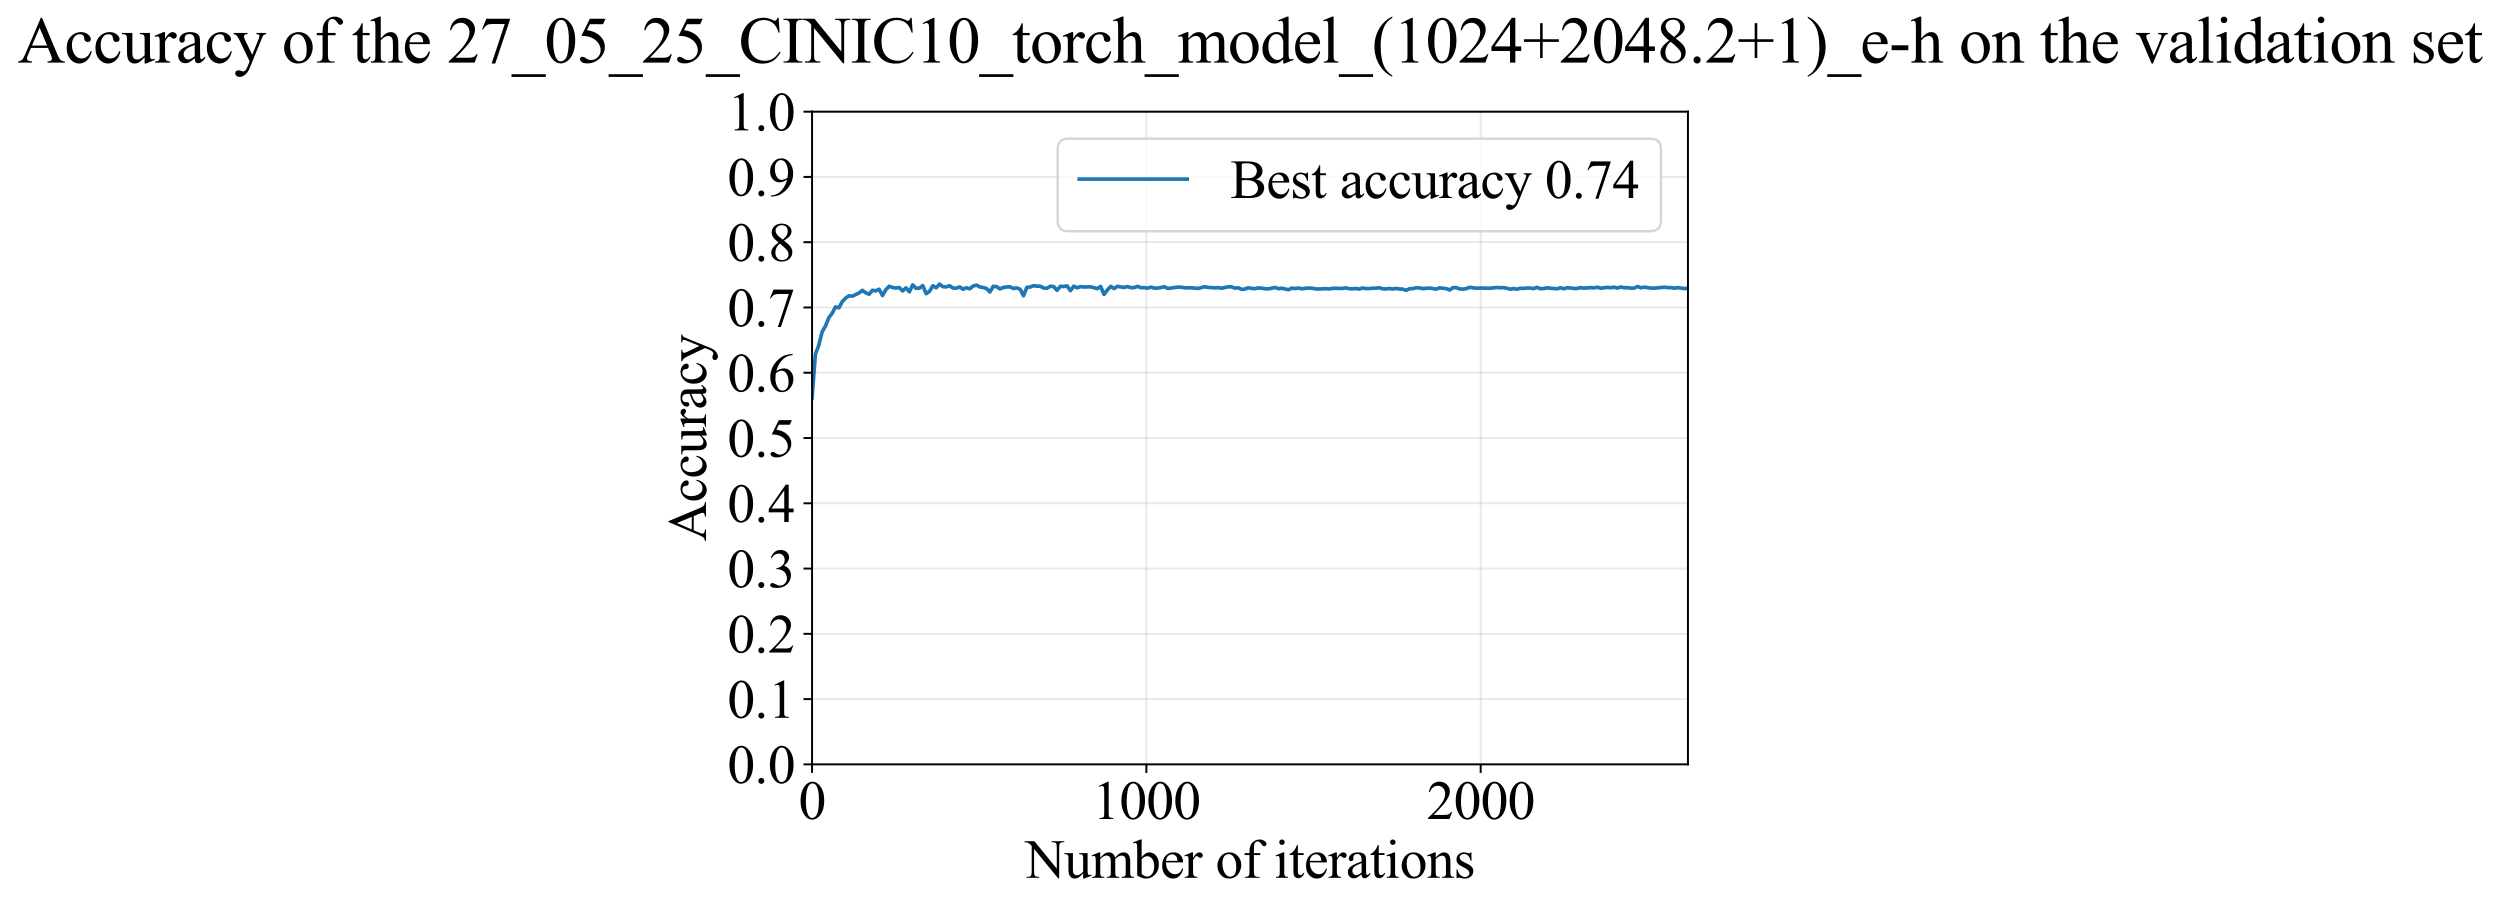 <?xml version="1.0" encoding="utf-8" standalone="no"?>
<!DOCTYPE svg PUBLIC "-//W3C//DTD SVG 1.1//EN"
  "http://www.w3.org/Graphics/SVG/1.1/DTD/svg11.dtd">
<svg xmlns:xlink="http://www.w3.org/1999/xlink" width="1019.295pt" height="369.808pt" viewBox="0 0 1019.295 369.808" xmlns="http://www.w3.org/2000/svg" version="1.1">
 <defs>
  <style type="text/css">*{stroke-linejoin: round; stroke-linecap: butt}</style>
 </defs>
 <g id="figure_1">
  <g id="patch_1">
   <path d="M 0 369.808 
L 1019.295 369.808 
L 1019.295 0 
L 0 0 
z
" style="fill: #ffffff"/>
  </g>
  <g id="axes_1">
   <g id="patch_2">
    <path d="M 331.088 311.644 
L 688.208 311.644 
L 688.208 45.532 
L 331.088 45.532 
z
" style="fill: #ffffff"/>
   </g>
   <g id="matplotlib.axis_1">
    <g id="xtick_1">
     <g id="line2d_1">
      <path d="M 331.088 311.644 
L 331.088 45.532 
" clip-path="url(#pc4b22d219e)" style="fill: none; stroke: #b0b0b0; stroke-opacity: 0.3; stroke-width: 0.8; stroke-linecap: square"/>
     </g>
     <g id="line2d_2">
      <defs>
       <path id="m7c8099a781" d="M 0 0 
L 0 3.5 
" style="stroke: #000000; stroke-width: 0.8"/>
      </defs>
      <g>
       <use xlink:href="#m7c8099a781" x="331.088" y="311.644" style="stroke: #000000; stroke-width: 0.8"/>
      </g>
     </g>
     <g id="text_1">
      <!-- 0 -->
      <g transform="translate(325.588 333.92) scale(0.22 -0.22)">
       <defs>
        <path id="TimesNewRomanPSMT-30" d="M 231 2094 
Q 231 2819 450 3342 
Q 669 3866 1031 4122 
Q 1313 4325 1613 4325 
Q 2100 4325 2488 3828 
Q 2972 3213 2972 2159 
Q 2972 1422 2759 906 
Q 2547 391 2217 158 
Q 1888 -75 1581 -75 
Q 975 -75 572 641 
Q 231 1244 231 2094 
z
M 844 2016 
Q 844 1141 1059 588 
Q 1238 122 1591 122 
Q 1759 122 1940 273 
Q 2122 425 2216 781 
Q 2359 1319 2359 2297 
Q 2359 3022 2209 3506 
Q 2097 3866 1919 4016 
Q 1791 4119 1609 4119 
Q 1397 4119 1231 3928 
Q 1006 3669 925 3112 
Q 844 2556 844 2016 
z
" transform="scale(0.016)"/>
       </defs>
       <use xlink:href="#TimesNewRomanPSMT-30"/>
      </g>
     </g>
    </g>
    <g id="xtick_2">
     <g id="line2d_3">
      <path d="M 467.393 311.644 
L 467.393 45.532 
" clip-path="url(#pc4b22d219e)" style="fill: none; stroke: #b0b0b0; stroke-opacity: 0.3; stroke-width: 0.8; stroke-linecap: square"/>
     </g>
     <g id="line2d_4">
      <g>
       <use xlink:href="#m7c8099a781" x="467.393" y="311.644" style="stroke: #000000; stroke-width: 0.8"/>
      </g>
     </g>
     <g id="text_2">
      <!-- 1000 -->
      <g transform="translate(445.393 333.92) scale(0.22 -0.22)">
       <defs>
        <path id="TimesNewRomanPSMT-31" d="M 750 3822 
L 1781 4325 
L 1884 4325 
L 1884 747 
Q 1884 391 1914 303 
Q 1944 216 2037 169 
Q 2131 122 2419 116 
L 2419 0 
L 825 0 
L 825 116 
Q 1125 122 1212 167 
Q 1300 213 1334 289 
Q 1369 366 1369 747 
L 1369 3034 
Q 1369 3497 1338 3628 
Q 1316 3728 1258 3775 
Q 1200 3822 1119 3822 
Q 1003 3822 797 3725 
L 750 3822 
z
" transform="scale(0.016)"/>
       </defs>
       <use xlink:href="#TimesNewRomanPSMT-31"/>
       <use xlink:href="#TimesNewRomanPSMT-30" transform="translate(50 0)"/>
       <use xlink:href="#TimesNewRomanPSMT-30" transform="translate(100 0)"/>
       <use xlink:href="#TimesNewRomanPSMT-30" transform="translate(150 0)"/>
      </g>
     </g>
    </g>
    <g id="xtick_3">
     <g id="line2d_5">
      <path d="M 603.698 311.644 
L 603.698 45.532 
" clip-path="url(#pc4b22d219e)" style="fill: none; stroke: #b0b0b0; stroke-opacity: 0.3; stroke-width: 0.8; stroke-linecap: square"/>
     </g>
     <g id="line2d_6">
      <g>
       <use xlink:href="#m7c8099a781" x="603.698" y="311.644" style="stroke: #000000; stroke-width: 0.8"/>
      </g>
     </g>
     <g id="text_3">
      <!-- 2000 -->
      <g transform="translate(581.698 333.92) scale(0.22 -0.22)">
       <defs>
        <path id="TimesNewRomanPSMT-32" d="M 2934 816 
L 2638 0 
L 138 0 
L 138 116 
Q 1241 1122 1691 1759 
Q 2141 2397 2141 2925 
Q 2141 3328 1894 3587 
Q 1647 3847 1303 3847 
Q 991 3847 742 3664 
Q 494 3481 375 3128 
L 259 3128 
Q 338 3706 661 4015 
Q 984 4325 1469 4325 
Q 1984 4325 2329 3994 
Q 2675 3663 2675 3213 
Q 2675 2891 2525 2569 
Q 2294 2063 1775 1497 
Q 997 647 803 472 
L 1909 472 
Q 2247 472 2383 497 
Q 2519 522 2628 598 
Q 2738 675 2819 816 
L 2934 816 
z
" transform="scale(0.016)"/>
       </defs>
       <use xlink:href="#TimesNewRomanPSMT-32"/>
       <use xlink:href="#TimesNewRomanPSMT-30" transform="translate(50 0)"/>
       <use xlink:href="#TimesNewRomanPSMT-30" transform="translate(100 0)"/>
       <use xlink:href="#TimesNewRomanPSMT-30" transform="translate(150 0)"/>
      </g>
     </g>
    </g>
    <g id="text_4">
     <!-- Number of iterations -->
     <g transform="translate(418.006 357.902) scale(0.22 -0.22)">
      <defs>
       <path id="TimesNewRomanPSMT-4e" d="M -84 4238 
L 1066 4238 
L 3656 1059 
L 3656 3503 
Q 3656 3894 3569 3991 
Q 3453 4122 3203 4122 
L 3056 4122 
L 3056 4238 
L 4531 4238 
L 4531 4122 
L 4381 4122 
Q 4113 4122 4000 3959 
Q 3931 3859 3931 3503 
L 3931 -69 
L 3819 -69 
L 1025 3344 
L 1025 734 
Q 1025 344 1109 247 
Q 1228 116 1475 116 
L 1625 116 
L 1625 0 
L 150 0 
L 150 116 
L 297 116 
Q 569 116 681 278 
Q 750 378 750 734 
L 750 3681 
Q 566 3897 470 3965 
Q 375 4034 191 4094 
Q 100 4122 -84 4122 
L -84 4238 
z
" transform="scale(0.016)"/>
       <path id="TimesNewRomanPSMT-75" d="M 2709 2863 
L 2709 1128 
Q 2709 631 2732 520 
Q 2756 409 2807 365 
Q 2859 322 2928 322 
Q 3025 322 3147 375 
L 3191 266 
L 2334 -88 
L 2194 -88 
L 2194 519 
Q 1825 119 1631 15 
Q 1438 -88 1222 -88 
Q 981 -88 804 51 
Q 628 191 559 409 
Q 491 628 491 1028 
L 491 2306 
Q 491 2509 447 2587 
Q 403 2666 317 2708 
Q 231 2750 6 2747 
L 6 2863 
L 1009 2863 
L 1009 947 
Q 1009 547 1148 422 
Q 1288 297 1484 297 
Q 1619 297 1789 381 
Q 1959 466 2194 703 
L 2194 2325 
Q 2194 2569 2105 2655 
Q 2016 2741 1734 2747 
L 1734 2863 
L 2709 2863 
z
" transform="scale(0.016)"/>
       <path id="TimesNewRomanPSMT-6d" d="M 1050 2338 
Q 1363 2650 1419 2697 
Q 1559 2816 1721 2881 
Q 1884 2947 2044 2947 
Q 2313 2947 2506 2790 
Q 2700 2634 2766 2338 
Q 3088 2713 3309 2830 
Q 3531 2947 3766 2947 
Q 3994 2947 4170 2830 
Q 4347 2713 4450 2447 
Q 4519 2266 4519 1878 
L 4519 647 
Q 4519 378 4559 278 
Q 4591 209 4675 161 
Q 4759 113 4950 113 
L 4950 0 
L 3538 0 
L 3538 113 
L 3597 113 
Q 3781 113 3884 184 
Q 3956 234 3988 344 
Q 4000 397 4000 647 
L 4000 1878 
Q 4000 2228 3916 2372 
Q 3794 2572 3525 2572 
Q 3359 2572 3192 2489 
Q 3025 2406 2788 2181 
L 2781 2147 
L 2788 2013 
L 2788 647 
Q 2788 353 2820 281 
Q 2853 209 2943 161 
Q 3034 113 3253 113 
L 3253 0 
L 1806 0 
L 1806 113 
Q 2044 113 2133 169 
Q 2222 225 2256 338 
Q 2272 391 2272 647 
L 2272 1878 
Q 2272 2228 2169 2381 
Q 2031 2581 1784 2581 
Q 1616 2581 1450 2491 
Q 1191 2353 1050 2181 
L 1050 647 
Q 1050 366 1089 281 
Q 1128 197 1204 155 
Q 1281 113 1516 113 
L 1516 0 
L 100 0 
L 100 113 
Q 297 113 375 155 
Q 453 197 493 289 
Q 534 381 534 647 
L 534 1741 
Q 534 2213 506 2350 
Q 484 2453 437 2492 
Q 391 2531 309 2531 
Q 222 2531 100 2484 
L 53 2597 
L 916 2947 
L 1050 2947 
L 1050 2338 
z
" transform="scale(0.016)"/>
       <path id="TimesNewRomanPSMT-62" d="M 984 2369 
Q 1400 2947 1881 2947 
Q 2322 2947 2650 2570 
Q 2978 2194 2978 1541 
Q 2978 778 2472 313 
Q 2038 -88 1503 -88 
Q 1253 -88 995 3 
Q 738 94 469 275 
L 469 3241 
Q 469 3728 445 3840 
Q 422 3953 372 3993 
Q 322 4034 247 4034 
Q 159 4034 28 3984 
L -16 4094 
L 844 4444 
L 984 4444 
L 984 2369 
z
M 984 2169 
L 984 456 
Q 1144 300 1314 220 
Q 1484 141 1663 141 
Q 1947 141 2192 453 
Q 2438 766 2438 1363 
Q 2438 1913 2192 2208 
Q 1947 2503 1634 2503 
Q 1469 2503 1303 2419 
Q 1178 2356 984 2169 
z
" transform="scale(0.016)"/>
       <path id="TimesNewRomanPSMT-65" d="M 681 1784 
Q 678 1147 991 784 
Q 1303 422 1725 422 
Q 2006 422 2214 576 
Q 2422 731 2563 1106 
L 2659 1044 
Q 2594 616 2278 264 
Q 1963 -88 1488 -88 
Q 972 -88 605 314 
Q 238 716 238 1394 
Q 238 2128 614 2539 
Q 991 2950 1559 2950 
Q 2041 2950 2350 2633 
Q 2659 2316 2659 1784 
L 681 1784 
z
M 681 1966 
L 2006 1966 
Q 1991 2241 1941 2353 
Q 1863 2528 1708 2628 
Q 1553 2728 1384 2728 
Q 1125 2728 920 2526 
Q 716 2325 681 1966 
z
" transform="scale(0.016)"/>
       <path id="TimesNewRomanPSMT-72" d="M 1038 2947 
L 1038 2303 
Q 1397 2947 1775 2947 
Q 1947 2947 2059 2842 
Q 2172 2738 2172 2600 
Q 2172 2478 2090 2393 
Q 2009 2309 1897 2309 
Q 1788 2309 1652 2417 
Q 1516 2525 1450 2525 
Q 1394 2525 1328 2463 
Q 1188 2334 1038 2041 
L 1038 669 
Q 1038 431 1097 309 
Q 1138 225 1241 169 
Q 1344 113 1538 113 
L 1538 0 
L 72 0 
L 72 113 
Q 291 113 397 181 
Q 475 231 506 341 
Q 522 394 522 644 
L 522 1753 
Q 522 2253 501 2348 
Q 481 2444 426 2487 
Q 372 2531 291 2531 
Q 194 2531 72 2484 
L 41 2597 
L 906 2947 
L 1038 2947 
z
" transform="scale(0.016)"/>
       <path id="TimesNewRomanPSMT-20" transform="scale(0.016)"/>
       <path id="TimesNewRomanPSMT-6f" d="M 1600 2947 
Q 2250 2947 2644 2453 
Q 2978 2031 2978 1484 
Q 2978 1100 2793 706 
Q 2609 313 2286 112 
Q 1963 -88 1566 -88 
Q 919 -88 538 428 
Q 216 863 216 1403 
Q 216 1797 411 2186 
Q 606 2575 925 2761 
Q 1244 2947 1600 2947 
z
M 1503 2744 
Q 1338 2744 1170 2645 
Q 1003 2547 900 2300 
Q 797 2053 797 1666 
Q 797 1041 1045 587 
Q 1294 134 1700 134 
Q 2003 134 2200 384 
Q 2397 634 2397 1244 
Q 2397 2006 2069 2444 
Q 1847 2744 1503 2744 
z
" transform="scale(0.016)"/>
       <path id="TimesNewRomanPSMT-66" d="M 1319 2638 
L 1319 756 
Q 1319 356 1406 250 
Q 1522 113 1716 113 
L 1975 113 
L 1975 0 
L 266 0 
L 266 113 
L 394 113 
Q 519 113 622 175 
Q 725 238 764 344 
Q 803 450 803 756 
L 803 2638 
L 247 2638 
L 247 2863 
L 803 2863 
L 803 3050 
Q 803 3478 940 3775 
Q 1078 4072 1361 4255 
Q 1644 4438 1997 4438 
Q 2325 4438 2600 4225 
Q 2781 4084 2781 3909 
Q 2781 3816 2700 3733 
Q 2619 3650 2525 3650 
Q 2453 3650 2373 3701 
Q 2294 3753 2178 3923 
Q 2063 4094 1966 4153 
Q 1869 4213 1750 4213 
Q 1606 4213 1506 4136 
Q 1406 4059 1362 3898 
Q 1319 3738 1319 3069 
L 1319 2863 
L 2056 2863 
L 2056 2638 
L 1319 2638 
z
" transform="scale(0.016)"/>
       <path id="TimesNewRomanPSMT-69" d="M 928 4444 
Q 1059 4444 1151 4351 
Q 1244 4259 1244 4128 
Q 1244 3997 1151 3903 
Q 1059 3809 928 3809 
Q 797 3809 703 3903 
Q 609 3997 609 4128 
Q 609 4259 701 4351 
Q 794 4444 928 4444 
z
M 1188 2947 
L 1188 647 
Q 1188 378 1227 289 
Q 1266 200 1342 156 
Q 1419 113 1622 113 
L 1622 0 
L 231 0 
L 231 113 
Q 441 113 512 153 
Q 584 194 626 287 
Q 669 381 669 647 
L 669 1750 
Q 669 2216 641 2353 
Q 619 2453 572 2492 
Q 525 2531 444 2531 
Q 356 2531 231 2484 
L 188 2597 
L 1050 2947 
L 1188 2947 
z
" transform="scale(0.016)"/>
       <path id="TimesNewRomanPSMT-74" d="M 1031 3803 
L 1031 2863 
L 1700 2863 
L 1700 2644 
L 1031 2644 
L 1031 788 
Q 1031 509 1111 412 
Q 1191 316 1316 316 
Q 1419 316 1516 380 
Q 1613 444 1666 569 
L 1788 569 
Q 1678 263 1478 108 
Q 1278 -47 1066 -47 
Q 922 -47 784 33 
Q 647 113 581 261 
Q 516 409 516 719 
L 516 2644 
L 63 2644 
L 63 2747 
Q 234 2816 414 2980 
Q 594 3144 734 3369 
Q 806 3488 934 3803 
L 1031 3803 
z
" transform="scale(0.016)"/>
       <path id="TimesNewRomanPSMT-61" d="M 1822 413 
Q 1381 72 1269 19 
Q 1100 -59 909 -59 
Q 613 -59 420 144 
Q 228 347 228 678 
Q 228 888 322 1041 
Q 450 1253 767 1440 
Q 1084 1628 1822 1897 
L 1822 2009 
Q 1822 2438 1686 2597 
Q 1550 2756 1291 2756 
Q 1094 2756 978 2650 
Q 859 2544 859 2406 
L 866 2225 
Q 866 2081 792 2003 
Q 719 1925 600 1925 
Q 484 1925 411 2006 
Q 338 2088 338 2228 
Q 338 2497 613 2722 
Q 888 2947 1384 2947 
Q 1766 2947 2009 2819 
Q 2194 2722 2281 2516 
Q 2338 2381 2338 1966 
L 2338 994 
Q 2338 584 2353 492 
Q 2369 400 2405 369 
Q 2441 338 2488 338 
Q 2538 338 2575 359 
Q 2641 400 2828 588 
L 2828 413 
Q 2478 -56 2159 -56 
Q 2006 -56 1915 50 
Q 1825 156 1822 413 
z
M 1822 616 
L 1822 1706 
Q 1350 1519 1213 1441 
Q 966 1303 859 1153 
Q 753 1003 753 825 
Q 753 600 887 451 
Q 1022 303 1197 303 
Q 1434 303 1822 616 
z
" transform="scale(0.016)"/>
       <path id="TimesNewRomanPSMT-6e" d="M 1034 2341 
Q 1538 2947 1994 2947 
Q 2228 2947 2397 2830 
Q 2566 2713 2666 2444 
Q 2734 2256 2734 1869 
L 2734 647 
Q 2734 375 2778 278 
Q 2813 200 2889 156 
Q 2966 113 3172 113 
L 3172 0 
L 1756 0 
L 1756 113 
L 1816 113 
Q 2016 113 2095 173 
Q 2175 234 2206 353 
Q 2219 400 2219 647 
L 2219 1819 
Q 2219 2209 2117 2386 
Q 2016 2563 1775 2563 
Q 1403 2563 1034 2156 
L 1034 647 
Q 1034 356 1069 288 
Q 1113 197 1189 155 
Q 1266 113 1500 113 
L 1500 0 
L 84 0 
L 84 113 
L 147 113 
Q 366 113 442 223 
Q 519 334 519 647 
L 519 1709 
Q 519 2225 495 2337 
Q 472 2450 423 2490 
Q 375 2531 294 2531 
Q 206 2531 84 2484 
L 38 2597 
L 900 2947 
L 1034 2947 
L 1034 2341 
z
" transform="scale(0.016)"/>
       <path id="TimesNewRomanPSMT-73" d="M 2050 2947 
L 2050 1972 
L 1947 1972 
Q 1828 2431 1642 2597 
Q 1456 2763 1169 2763 
Q 950 2763 815 2647 
Q 681 2531 681 2391 
Q 681 2216 781 2091 
Q 878 1963 1175 1819 
L 1631 1597 
Q 2266 1288 2266 781 
Q 2266 391 1970 151 
Q 1675 -88 1309 -88 
Q 1047 -88 709 6 
Q 606 38 541 38 
Q 469 38 428 -44 
L 325 -44 
L 325 978 
L 428 978 
Q 516 541 762 319 
Q 1009 97 1316 97 
Q 1531 97 1667 223 
Q 1803 350 1803 528 
Q 1803 744 1651 891 
Q 1500 1038 1047 1263 
Q 594 1488 453 1669 
Q 313 1847 313 2119 
Q 313 2472 555 2709 
Q 797 2947 1181 2947 
Q 1350 2947 1591 2875 
Q 1750 2828 1803 2828 
Q 1853 2828 1881 2850 
Q 1909 2872 1947 2947 
L 2050 2947 
z
" transform="scale(0.016)"/>
      </defs>
      <use xlink:href="#TimesNewRomanPSMT-4e"/>
      <use xlink:href="#TimesNewRomanPSMT-75" transform="translate(72.217 0)"/>
      <use xlink:href="#TimesNewRomanPSMT-6d" transform="translate(122.217 0)"/>
      <use xlink:href="#TimesNewRomanPSMT-62" transform="translate(200 0)"/>
      <use xlink:href="#TimesNewRomanPSMT-65" transform="translate(250 0)"/>
      <use xlink:href="#TimesNewRomanPSMT-72" transform="translate(294.385 0)"/>
      <use xlink:href="#TimesNewRomanPSMT-20" transform="translate(327.686 0)"/>
      <use xlink:href="#TimesNewRomanPSMT-6f" transform="translate(352.686 0)"/>
      <use xlink:href="#TimesNewRomanPSMT-66" transform="translate(402.686 0)"/>
      <use xlink:href="#TimesNewRomanPSMT-20" transform="translate(435.986 0)"/>
      <use xlink:href="#TimesNewRomanPSMT-69" transform="translate(460.986 0)"/>
      <use xlink:href="#TimesNewRomanPSMT-74" transform="translate(488.77 0)"/>
      <use xlink:href="#TimesNewRomanPSMT-65" transform="translate(516.553 0)"/>
      <use xlink:href="#TimesNewRomanPSMT-72" transform="translate(560.938 0)"/>
      <use xlink:href="#TimesNewRomanPSMT-61" transform="translate(594.238 0)"/>
      <use xlink:href="#TimesNewRomanPSMT-74" transform="translate(638.623 0)"/>
      <use xlink:href="#TimesNewRomanPSMT-69" transform="translate(666.406 0)"/>
      <use xlink:href="#TimesNewRomanPSMT-6f" transform="translate(694.189 0)"/>
      <use xlink:href="#TimesNewRomanPSMT-6e" transform="translate(744.189 0)"/>
      <use xlink:href="#TimesNewRomanPSMT-73" transform="translate(794.189 0)"/>
     </g>
    </g>
   </g>
   <g id="matplotlib.axis_2">
    <g id="ytick_1">
     <g id="line2d_7">
      <path d="M 331.088 311.644 
L 688.208 311.644 
" clip-path="url(#pc4b22d219e)" style="fill: none; stroke: #b0b0b0; stroke-opacity: 0.3; stroke-width: 0.8; stroke-linecap: square"/>
     </g>
     <g id="line2d_8">
      <defs>
       <path id="m2591b6fefd" d="M 0 0 
L -3.5 0 
" style="stroke: #000000; stroke-width: 0.8"/>
      </defs>
      <g>
       <use xlink:href="#m2591b6fefd" x="331.088" y="311.644" style="stroke: #000000; stroke-width: 0.8"/>
      </g>
     </g>
     <g id="text_5">
      <!-- 0.0 -->
      <g transform="translate(296.588 319.282) scale(0.22 -0.22)">
       <defs>
        <path id="TimesNewRomanPSMT-2e" d="M 800 606 
Q 947 606 1047 504 
Q 1147 403 1147 259 
Q 1147 116 1045 14 
Q 944 -88 800 -88 
Q 656 -88 554 14 
Q 453 116 453 259 
Q 453 406 554 506 
Q 656 606 800 606 
z
" transform="scale(0.016)"/>
       </defs>
       <use xlink:href="#TimesNewRomanPSMT-30"/>
       <use xlink:href="#TimesNewRomanPSMT-2e" transform="translate(50 0)"/>
       <use xlink:href="#TimesNewRomanPSMT-30" transform="translate(75 0)"/>
      </g>
     </g>
    </g>
    <g id="ytick_2">
     <g id="line2d_9">
      <path d="M 331.088 285.032 
L 688.208 285.032 
" clip-path="url(#pc4b22d219e)" style="fill: none; stroke: #b0b0b0; stroke-opacity: 0.3; stroke-width: 0.8; stroke-linecap: square"/>
     </g>
     <g id="line2d_10">
      <g>
       <use xlink:href="#m2591b6fefd" x="331.088" y="285.032" style="stroke: #000000; stroke-width: 0.8"/>
      </g>
     </g>
     <g id="text_6">
      <!-- 0.1 -->
      <g transform="translate(296.588 292.67) scale(0.22 -0.22)">
       <use xlink:href="#TimesNewRomanPSMT-30"/>
       <use xlink:href="#TimesNewRomanPSMT-2e" transform="translate(50 0)"/>
       <use xlink:href="#TimesNewRomanPSMT-31" transform="translate(75 0)"/>
      </g>
     </g>
    </g>
    <g id="ytick_3">
     <g id="line2d_11">
      <path d="M 331.088 258.421 
L 688.208 258.421 
" clip-path="url(#pc4b22d219e)" style="fill: none; stroke: #b0b0b0; stroke-opacity: 0.3; stroke-width: 0.8; stroke-linecap: square"/>
     </g>
     <g id="line2d_12">
      <g>
       <use xlink:href="#m2591b6fefd" x="331.088" y="258.421" style="stroke: #000000; stroke-width: 0.8"/>
      </g>
     </g>
     <g id="text_7">
      <!-- 0.2 -->
      <g transform="translate(296.588 266.059) scale(0.22 -0.22)">
       <use xlink:href="#TimesNewRomanPSMT-30"/>
       <use xlink:href="#TimesNewRomanPSMT-2e" transform="translate(50 0)"/>
       <use xlink:href="#TimesNewRomanPSMT-32" transform="translate(75 0)"/>
      </g>
     </g>
    </g>
    <g id="ytick_4">
     <g id="line2d_13">
      <path d="M 331.088 231.81 
L 688.208 231.81 
" clip-path="url(#pc4b22d219e)" style="fill: none; stroke: #b0b0b0; stroke-opacity: 0.3; stroke-width: 0.8; stroke-linecap: square"/>
     </g>
     <g id="line2d_14">
      <g>
       <use xlink:href="#m2591b6fefd" x="331.088" y="231.81" style="stroke: #000000; stroke-width: 0.8"/>
      </g>
     </g>
     <g id="text_8">
      <!-- 0.3 -->
      <g transform="translate(296.588 239.448) scale(0.22 -0.22)">
       <defs>
        <path id="TimesNewRomanPSMT-33" d="M 325 3431 
Q 506 3859 782 4092 
Q 1059 4325 1472 4325 
Q 1981 4325 2253 3994 
Q 2459 3747 2459 3466 
Q 2459 3003 1878 2509 
Q 2269 2356 2469 2072 
Q 2669 1788 2669 1403 
Q 2669 853 2319 450 
Q 1863 -75 997 -75 
Q 569 -75 414 31 
Q 259 138 259 259 
Q 259 350 332 419 
Q 406 488 509 488 
Q 588 488 669 463 
Q 722 447 909 348 
Q 1097 250 1169 231 
Q 1284 197 1416 197 
Q 1734 197 1970 444 
Q 2206 691 2206 1028 
Q 2206 1275 2097 1509 
Q 2016 1684 1919 1775 
Q 1784 1900 1550 2001 
Q 1316 2103 1072 2103 
L 972 2103 
L 972 2197 
Q 1219 2228 1467 2375 
Q 1716 2522 1828 2728 
Q 1941 2934 1941 3181 
Q 1941 3503 1739 3701 
Q 1538 3900 1238 3900 
Q 753 3900 428 3381 
L 325 3431 
z
" transform="scale(0.016)"/>
       </defs>
       <use xlink:href="#TimesNewRomanPSMT-30"/>
       <use xlink:href="#TimesNewRomanPSMT-2e" transform="translate(50 0)"/>
       <use xlink:href="#TimesNewRomanPSMT-33" transform="translate(75 0)"/>
      </g>
     </g>
    </g>
    <g id="ytick_5">
     <g id="line2d_15">
      <path d="M 331.088 205.199 
L 688.208 205.199 
" clip-path="url(#pc4b22d219e)" style="fill: none; stroke: #b0b0b0; stroke-opacity: 0.3; stroke-width: 0.8; stroke-linecap: square"/>
     </g>
     <g id="line2d_16">
      <g>
       <use xlink:href="#m2591b6fefd" x="331.088" y="205.199" style="stroke: #000000; stroke-width: 0.8"/>
      </g>
     </g>
     <g id="text_9">
      <!-- 0.4 -->
      <g transform="translate(296.588 212.837) scale(0.22 -0.22)">
       <defs>
        <path id="TimesNewRomanPSMT-34" d="M 2978 1563 
L 2978 1119 
L 2409 1119 
L 2409 0 
L 1894 0 
L 1894 1119 
L 100 1119 
L 100 1519 
L 2066 4325 
L 2409 4325 
L 2409 1563 
L 2978 1563 
z
M 1894 1563 
L 1894 3666 
L 406 1563 
L 1894 1563 
z
" transform="scale(0.016)"/>
       </defs>
       <use xlink:href="#TimesNewRomanPSMT-30"/>
       <use xlink:href="#TimesNewRomanPSMT-2e" transform="translate(50 0)"/>
       <use xlink:href="#TimesNewRomanPSMT-34" transform="translate(75 0)"/>
      </g>
     </g>
    </g>
    <g id="ytick_6">
     <g id="line2d_17">
      <path d="M 331.088 178.588 
L 688.208 178.588 
" clip-path="url(#pc4b22d219e)" style="fill: none; stroke: #b0b0b0; stroke-opacity: 0.3; stroke-width: 0.8; stroke-linecap: square"/>
     </g>
     <g id="line2d_18">
      <g>
       <use xlink:href="#m2591b6fefd" x="331.088" y="178.588" style="stroke: #000000; stroke-width: 0.8"/>
      </g>
     </g>
     <g id="text_10">
      <!-- 0.5 -->
      <g transform="translate(296.588 186.226) scale(0.22 -0.22)">
       <defs>
        <path id="TimesNewRomanPSMT-35" d="M 2778 4238 
L 2534 3706 
L 1259 3706 
L 981 3138 
Q 1809 3016 2294 2522 
Q 2709 2097 2709 1522 
Q 2709 1188 2573 903 
Q 2438 619 2231 419 
Q 2025 219 1772 97 
Q 1413 -75 1034 -75 
Q 653 -75 479 54 
Q 306 184 306 341 
Q 306 428 378 495 
Q 450 563 559 563 
Q 641 563 702 538 
Q 763 513 909 409 
Q 1144 247 1384 247 
Q 1750 247 2026 523 
Q 2303 800 2303 1197 
Q 2303 1581 2056 1914 
Q 1809 2247 1375 2428 
Q 1034 2569 447 2591 
L 1259 4238 
L 2778 4238 
z
" transform="scale(0.016)"/>
       </defs>
       <use xlink:href="#TimesNewRomanPSMT-30"/>
       <use xlink:href="#TimesNewRomanPSMT-2e" transform="translate(50 0)"/>
       <use xlink:href="#TimesNewRomanPSMT-35" transform="translate(75 0)"/>
      </g>
     </g>
    </g>
    <g id="ytick_7">
     <g id="line2d_19">
      <path d="M 331.088 151.976 
L 688.208 151.976 
" clip-path="url(#pc4b22d219e)" style="fill: none; stroke: #b0b0b0; stroke-opacity: 0.3; stroke-width: 0.8; stroke-linecap: square"/>
     </g>
     <g id="line2d_20">
      <g>
       <use xlink:href="#m2591b6fefd" x="331.088" y="151.976" style="stroke: #000000; stroke-width: 0.8"/>
      </g>
     </g>
     <g id="text_11">
      <!-- 0.6 -->
      <g transform="translate(296.588 159.614) scale(0.22 -0.22)">
       <defs>
        <path id="TimesNewRomanPSMT-36" d="M 2869 4325 
L 2869 4209 
Q 2456 4169 2195 4045 
Q 1934 3922 1679 3669 
Q 1425 3416 1258 3105 
Q 1091 2794 978 2366 
Q 1428 2675 1881 2675 
Q 2316 2675 2634 2325 
Q 2953 1975 2953 1425 
Q 2953 894 2631 456 
Q 2244 -75 1606 -75 
Q 1172 -75 869 213 
Q 275 772 275 1663 
Q 275 2231 503 2743 
Q 731 3256 1154 3653 
Q 1578 4050 1965 4187 
Q 2353 4325 2688 4325 
L 2869 4325 
z
M 925 2138 
Q 869 1716 869 1456 
Q 869 1156 980 804 
Q 1091 453 1309 247 
Q 1469 100 1697 100 
Q 1969 100 2183 356 
Q 2397 613 2397 1088 
Q 2397 1622 2184 2012 
Q 1972 2403 1581 2403 
Q 1463 2403 1327 2353 
Q 1191 2303 925 2138 
z
" transform="scale(0.016)"/>
       </defs>
       <use xlink:href="#TimesNewRomanPSMT-30"/>
       <use xlink:href="#TimesNewRomanPSMT-2e" transform="translate(50 0)"/>
       <use xlink:href="#TimesNewRomanPSMT-36" transform="translate(75 0)"/>
      </g>
     </g>
    </g>
    <g id="ytick_8">
     <g id="line2d_21">
      <path d="M 331.088 125.365 
L 688.208 125.365 
" clip-path="url(#pc4b22d219e)" style="fill: none; stroke: #b0b0b0; stroke-opacity: 0.3; stroke-width: 0.8; stroke-linecap: square"/>
     </g>
     <g id="line2d_22">
      <g>
       <use xlink:href="#m2591b6fefd" x="331.088" y="125.365" style="stroke: #000000; stroke-width: 0.8"/>
      </g>
     </g>
     <g id="text_12">
      <!-- 0.7 -->
      <g transform="translate(296.588 133.003) scale(0.22 -0.22)">
       <defs>
        <path id="TimesNewRomanPSMT-37" d="M 644 4238 
L 2916 4238 
L 2916 4119 
L 1503 -88 
L 1153 -88 
L 2419 3728 
L 1253 3728 
Q 900 3728 750 3644 
Q 488 3500 328 3200 
L 238 3234 
L 644 4238 
z
" transform="scale(0.016)"/>
       </defs>
       <use xlink:href="#TimesNewRomanPSMT-30"/>
       <use xlink:href="#TimesNewRomanPSMT-2e" transform="translate(50 0)"/>
       <use xlink:href="#TimesNewRomanPSMT-37" transform="translate(75 0)"/>
      </g>
     </g>
    </g>
    <g id="ytick_9">
     <g id="line2d_23">
      <path d="M 331.088 98.754 
L 688.208 98.754 
" clip-path="url(#pc4b22d219e)" style="fill: none; stroke: #b0b0b0; stroke-opacity: 0.3; stroke-width: 0.8; stroke-linecap: square"/>
     </g>
     <g id="line2d_24">
      <g>
       <use xlink:href="#m2591b6fefd" x="331.088" y="98.754" style="stroke: #000000; stroke-width: 0.8"/>
      </g>
     </g>
     <g id="text_13">
      <!-- 0.8 -->
      <g transform="translate(296.588 106.392) scale(0.22 -0.22)">
       <defs>
        <path id="TimesNewRomanPSMT-38" d="M 1228 2134 
Q 725 2547 579 2797 
Q 434 3047 434 3316 
Q 434 3728 753 4026 
Q 1072 4325 1600 4325 
Q 2113 4325 2425 4047 
Q 2738 3769 2738 3413 
Q 2738 3175 2569 2928 
Q 2400 2681 1866 2347 
Q 2416 1922 2594 1678 
Q 2831 1359 2831 1006 
Q 2831 559 2490 242 
Q 2150 -75 1597 -75 
Q 994 -75 656 303 
Q 388 606 388 966 
Q 388 1247 577 1523 
Q 766 1800 1228 2134 
z
M 1719 2469 
Q 2094 2806 2194 3001 
Q 2294 3197 2294 3444 
Q 2294 3772 2109 3958 
Q 1925 4144 1606 4144 
Q 1288 4144 1088 3959 
Q 888 3775 888 3528 
Q 888 3366 970 3203 
Q 1053 3041 1206 2894 
L 1719 2469 
z
M 1375 2016 
Q 1116 1797 991 1539 
Q 866 1281 866 981 
Q 866 578 1086 336 
Q 1306 94 1647 94 
Q 1984 94 2187 284 
Q 2391 475 2391 747 
Q 2391 972 2272 1150 
Q 2050 1481 1375 2016 
z
" transform="scale(0.016)"/>
       </defs>
       <use xlink:href="#TimesNewRomanPSMT-30"/>
       <use xlink:href="#TimesNewRomanPSMT-2e" transform="translate(50 0)"/>
       <use xlink:href="#TimesNewRomanPSMT-38" transform="translate(75 0)"/>
      </g>
     </g>
    </g>
    <g id="ytick_10">
     <g id="line2d_25">
      <path d="M 331.088 72.143 
L 688.208 72.143 
" clip-path="url(#pc4b22d219e)" style="fill: none; stroke: #b0b0b0; stroke-opacity: 0.3; stroke-width: 0.8; stroke-linecap: square"/>
     </g>
     <g id="line2d_26">
      <g>
       <use xlink:href="#m2591b6fefd" x="331.088" y="72.143" style="stroke: #000000; stroke-width: 0.8"/>
      </g>
     </g>
     <g id="text_14">
      <!-- 0.9 -->
      <g transform="translate(296.588 79.781) scale(0.22 -0.22)">
       <defs>
        <path id="TimesNewRomanPSMT-39" d="M 338 -88 
L 338 28 
Q 744 34 1094 217 
Q 1444 400 1770 856 
Q 2097 1313 2225 1859 
Q 1734 1544 1338 1544 
Q 891 1544 572 1889 
Q 253 2234 253 2806 
Q 253 3363 572 3797 
Q 956 4325 1575 4325 
Q 2097 4325 2469 3894 
Q 2925 3359 2925 2575 
Q 2925 1869 2578 1258 
Q 2231 647 1613 244 
Q 1109 -88 516 -88 
L 338 -88 
z
M 2275 2091 
Q 2331 2497 2331 2741 
Q 2331 3044 2228 3395 
Q 2125 3747 1936 3934 
Q 1747 4122 1506 4122 
Q 1228 4122 1018 3872 
Q 809 3622 809 3128 
Q 809 2469 1088 2097 
Q 1291 1828 1588 1828 
Q 1731 1828 1928 1897 
Q 2125 1966 2275 2091 
z
" transform="scale(0.016)"/>
       </defs>
       <use xlink:href="#TimesNewRomanPSMT-30"/>
       <use xlink:href="#TimesNewRomanPSMT-2e" transform="translate(50 0)"/>
       <use xlink:href="#TimesNewRomanPSMT-39" transform="translate(75 0)"/>
      </g>
     </g>
    </g>
    <g id="ytick_11">
     <g id="line2d_27">
      <path d="M 331.088 45.532 
L 688.208 45.532 
" clip-path="url(#pc4b22d219e)" style="fill: none; stroke: #b0b0b0; stroke-opacity: 0.3; stroke-width: 0.8; stroke-linecap: square"/>
     </g>
     <g id="line2d_28">
      <g>
       <use xlink:href="#m2591b6fefd" x="331.088" y="45.532" style="stroke: #000000; stroke-width: 0.8"/>
      </g>
     </g>
     <g id="text_15">
      <!-- 1.0 -->
      <g transform="translate(296.588 53.17) scale(0.22 -0.22)">
       <use xlink:href="#TimesNewRomanPSMT-31"/>
       <use xlink:href="#TimesNewRomanPSMT-2e" transform="translate(50 0)"/>
       <use xlink:href="#TimesNewRomanPSMT-30" transform="translate(75 0)"/>
      </g>
     </g>
    </g>
    <g id="text_16">
     <!-- Accuracy -->
     <g transform="translate(287.841 220.726) rotate(-90) scale(0.22 -0.22)">
      <defs>
       <path id="TimesNewRomanPSMT-41" d="M 2928 1419 
L 1288 1419 
L 1000 750 
Q 894 503 894 381 
Q 894 284 986 211 
Q 1078 138 1384 116 
L 1384 0 
L 50 0 
L 50 116 
Q 316 163 394 238 
Q 553 388 747 847 
L 2238 4334 
L 2347 4334 
L 3822 809 
Q 4000 384 4145 257 
Q 4291 131 4550 116 
L 4550 0 
L 2878 0 
L 2878 116 
Q 3131 128 3220 200 
Q 3309 272 3309 375 
Q 3309 513 3184 809 
L 2928 1419 
z
M 2841 1650 
L 2122 3363 
L 1384 1650 
L 2841 1650 
z
" transform="scale(0.016)"/>
       <path id="TimesNewRomanPSMT-63" d="M 2631 1088 
Q 2516 522 2178 217 
Q 1841 -88 1431 -88 
Q 944 -88 581 321 
Q 219 731 219 1428 
Q 219 2103 620 2525 
Q 1022 2947 1584 2947 
Q 2006 2947 2278 2723 
Q 2550 2500 2550 2259 
Q 2550 2141 2473 2067 
Q 2397 1994 2259 1994 
Q 2075 1994 1981 2113 
Q 1928 2178 1911 2362 
Q 1894 2547 1784 2644 
Q 1675 2738 1481 2738 
Q 1169 2738 978 2506 
Q 725 2200 725 1697 
Q 725 1184 976 792 
Q 1228 400 1656 400 
Q 1963 400 2206 609 
Q 2378 753 2541 1131 
L 2631 1088 
z
" transform="scale(0.016)"/>
       <path id="TimesNewRomanPSMT-79" d="M 38 2863 
L 1372 2863 
L 1372 2747 
L 1306 2747 
Q 1166 2747 1095 2686 
Q 1025 2625 1025 2534 
Q 1025 2413 1128 2197 
L 1825 753 
L 2466 2334 
Q 2519 2463 2519 2588 
Q 2519 2644 2497 2672 
Q 2472 2706 2419 2726 
Q 2366 2747 2231 2747 
L 2231 2863 
L 3163 2863 
L 3163 2747 
Q 3047 2734 2984 2696 
Q 2922 2659 2847 2556 
Q 2819 2513 2741 2316 
L 1575 -541 
Q 1406 -956 1132 -1168 
Q 859 -1381 606 -1381 
Q 422 -1381 303 -1275 
Q 184 -1169 184 -1031 
Q 184 -900 270 -820 
Q 356 -741 506 -741 
Q 609 -741 788 -809 
Q 913 -856 944 -856 
Q 1038 -856 1148 -759 
Q 1259 -663 1372 -384 
L 1575 113 
L 547 2272 
Q 500 2369 397 2513 
Q 319 2622 269 2659 
Q 197 2709 38 2747 
L 38 2863 
z
" transform="scale(0.016)"/>
      </defs>
      <use xlink:href="#TimesNewRomanPSMT-41"/>
      <use xlink:href="#TimesNewRomanPSMT-63" transform="translate(72.217 0)"/>
      <use xlink:href="#TimesNewRomanPSMT-63" transform="translate(116.602 0)"/>
      <use xlink:href="#TimesNewRomanPSMT-75" transform="translate(160.986 0)"/>
      <use xlink:href="#TimesNewRomanPSMT-72" transform="translate(210.986 0)"/>
      <use xlink:href="#TimesNewRomanPSMT-61" transform="translate(244.287 0)"/>
      <use xlink:href="#TimesNewRomanPSMT-63" transform="translate(288.672 0)"/>
      <use xlink:href="#TimesNewRomanPSMT-79" transform="translate(333.057 0)"/>
     </g>
    </g>
   </g>
   <g id="line2d_29">
    <path d="M 331.088 162.296 
L 332.456 144.377 
L 333.824 140.829 
L 335.193 135.3 
L 336.561 132.949 
L 337.929 129.505 
L 339.297 127.716 
L 340.666 125.114 
L 342.034 125.513 
L 343.402 122.97 
L 344.77 121.536 
L 346.139 120.605 
L 347.507 120.738 
L 350.244 119.466 
L 351.612 118.387 
L 352.98 119.378 
L 354.348 119.954 
L 355.717 118.357 
L 357.085 118.579 
L 358.453 117.929 
L 359.821 120.486 
L 361.19 118.091 
L 362.558 116.716 
L 363.926 117.234 
L 365.295 117.426 
L 366.663 117.249 
L 368.031 118.624 
L 369.399 117.367 
L 370.768 118.978 
L 372.136 116.155 
L 373.504 117.574 
L 374.873 117.47 
L 376.241 116.45 
L 377.609 119.732 
L 378.977 118.771 
L 380.346 116.524 
L 381.714 117.323 
L 383.082 115.829 
L 384.45 116.894 
L 385.819 116.953 
L 387.187 116.509 
L 388.555 117.456 
L 389.924 117.485 
L 391.292 116.983 
L 392.66 117.929 
L 394.028 117.323 
L 395.397 117.751 
L 396.765 116.628 
L 398.133 116.243 
L 399.501 116.997 
L 400.87 117.204 
L 402.238 117.677 
L 403.606 119.038 
L 404.975 116.746 
L 406.343 116.879 
L 407.711 117.81 
L 409.079 117.204 
L 410.448 116.983 
L 411.816 116.953 
L 413.184 117.633 
L 414.553 117.382 
L 415.921 117.929 
L 417.289 120.575 
L 418.657 117.19 
L 420.026 117.027 
L 421.394 116.48 
L 422.762 116.672 
L 424.13 116.702 
L 425.499 117.426 
L 426.867 117.544 
L 428.235 116.702 
L 429.604 116.864 
L 430.972 118.357 
L 432.34 116.731 
L 433.708 116.835 
L 435.077 116.569 
L 436.445 118.491 
L 437.813 116.702 
L 439.181 117.337 
L 440.55 116.864 
L 441.918 117.012 
L 444.655 116.938 
L 447.391 117.663 
L 448.759 116.79 
L 450.128 120.043 
L 451.496 118.239 
L 452.864 116.79 
L 454.233 117.648 
L 455.601 116.746 
L 458.337 117.204 
L 459.706 116.82 
L 461.074 117.308 
L 462.442 117.249 
L 463.81 116.761 
L 465.179 117.308 
L 466.547 117.308 
L 467.915 117.485 
L 469.284 117.071 
L 470.652 117.47 
L 472.02 117.47 
L 474.757 116.923 
L 476.125 117.618 
L 480.23 117.071 
L 481.598 117.086 
L 482.966 117.367 
L 485.703 117.323 
L 488.439 117.603 
L 491.176 116.894 
L 492.544 117.19 
L 495.281 117.352 
L 496.649 117.278 
L 498.017 117.53 
L 500.754 116.938 
L 502.122 116.953 
L 503.49 117.47 
L 504.859 117.337 
L 506.227 118.003 
L 507.595 117.84 
L 508.964 117.323 
L 510.332 117.603 
L 511.7 117.692 
L 513.068 117.382 
L 514.437 117.5 
L 515.805 117.737 
L 517.173 117.766 
L 519.91 117.219 
L 521.278 117.707 
L 522.646 117.515 
L 524.015 117.87 
L 525.383 118.091 
L 526.751 117.456 
L 528.119 117.648 
L 529.488 117.441 
L 530.856 117.766 
L 532.224 117.544 
L 533.593 117.456 
L 534.961 117.5 
L 536.329 117.796 
L 537.697 117.84 
L 540.434 117.692 
L 541.802 117.81 
L 543.17 117.603 
L 544.539 117.53 
L 547.275 117.618 
L 548.644 117.352 
L 550.012 117.692 
L 551.38 117.766 
L 552.748 117.618 
L 554.117 117.855 
L 555.485 117.426 
L 556.853 117.633 
L 558.221 117.663 
L 559.59 117.515 
L 560.958 117.515 
L 562.326 117.323 
L 563.695 117.737 
L 565.063 117.81 
L 566.431 117.633 
L 567.799 117.825 
L 569.168 117.618 
L 570.536 117.81 
L 571.904 117.884 
L 573.273 118.357 
L 574.641 117.751 
L 576.009 117.677 
L 577.377 117.352 
L 578.746 117.397 
L 580.114 117.677 
L 582.85 117.441 
L 585.587 117.884 
L 586.955 117.382 
L 589.692 117.663 
L 591.06 118.224 
L 592.428 117.263 
L 593.797 117.293 
L 595.165 117.81 
L 596.533 117.899 
L 597.901 117.633 
L 599.27 117.145 
L 602.006 117.544 
L 603.375 117.441 
L 607.479 117.53 
L 610.216 117.204 
L 611.584 117.323 
L 612.953 117.263 
L 614.321 117.53 
L 615.689 117.914 
L 617.057 117.648 
L 618.426 117.929 
L 619.794 117.53 
L 621.162 117.589 
L 622.53 117.426 
L 623.899 117.426 
L 625.267 117.677 
L 626.635 117.175 
L 628.004 117.707 
L 629.372 117.648 
L 630.74 117.337 
L 632.108 117.515 
L 634.845 117.737 
L 636.213 117.337 
L 637.581 117.722 
L 638.95 117.323 
L 640.318 117.411 
L 641.686 117.618 
L 643.055 117.618 
L 644.423 117.278 
L 645.791 117.485 
L 648.528 117.278 
L 649.896 117.397 
L 651.264 117.101 
L 652.633 117.515 
L 655.369 117.16 
L 656.737 117.323 
L 658.106 117.101 
L 659.474 117.456 
L 660.842 117.012 
L 662.21 117.323 
L 663.579 117.263 
L 664.947 117.515 
L 666.315 117.441 
L 667.684 116.805 
L 669.052 117.352 
L 670.42 117.071 
L 673.157 117.456 
L 674.525 117.485 
L 678.63 117.101 
L 679.998 117.278 
L 681.366 117.263 
L 682.735 117.515 
L 684.103 117.263 
L 686.839 117.677 
L 688.208 117.456 
L 688.208 117.456 
" clip-path="url(#pc4b22d219e)" style="fill: none; stroke: #1f77b4; stroke-width: 1.5; stroke-linecap: square"/>
   </g>
   <g id="patch_3">
    <path d="M 331.088 311.644 
L 331.088 45.532 
" style="fill: none; stroke: #000000; stroke-width: 0.8; stroke-linejoin: miter; stroke-linecap: square"/>
   </g>
   <g id="patch_4">
    <path d="M 688.208 311.644 
L 688.208 45.532 
" style="fill: none; stroke: #000000; stroke-width: 0.8; stroke-linejoin: miter; stroke-linecap: square"/>
   </g>
   <g id="patch_5">
    <path d="M 331.088 311.644 
L 688.208 311.644 
" style="fill: none; stroke: #000000; stroke-width: 0.8; stroke-linejoin: miter; stroke-linecap: square"/>
   </g>
   <g id="patch_6">
    <path d="M 331.088 45.532 
L 688.208 45.532 
" style="fill: none; stroke: #000000; stroke-width: 0.8; stroke-linejoin: miter; stroke-linecap: square"/>
   </g>
   <g id="text_17">
    <!-- Accuracy of the 27_05_25_CINIC10_torch_model_(1024+2048.2+1)_e-h on the validation set -->
    <g transform="translate(7.2 25.532) scale(0.264 -0.264)">
     <defs>
      <path id="TimesNewRomanPSMT-68" d="M 1041 4444 
L 1041 2350 
Q 1388 2731 1591 2839 
Q 1794 2947 1997 2947 
Q 2241 2947 2416 2812 
Q 2591 2678 2675 2391 
Q 2734 2191 2734 1659 
L 2734 647 
Q 2734 375 2778 275 
Q 2809 200 2884 156 
Q 2959 113 3159 113 
L 3159 0 
L 1753 0 
L 1753 113 
L 1819 113 
Q 2019 113 2097 173 
Q 2175 234 2206 353 
Q 2216 403 2216 647 
L 2216 1659 
Q 2216 2128 2167 2275 
Q 2119 2422 2012 2495 
Q 1906 2569 1756 2569 
Q 1603 2569 1437 2487 
Q 1272 2406 1041 2159 
L 1041 647 
Q 1041 353 1073 281 
Q 1106 209 1195 161 
Q 1284 113 1503 113 
L 1503 0 
L 84 0 
L 84 113 
Q 275 113 384 172 
Q 447 203 484 290 
Q 522 378 522 647 
L 522 3238 
Q 522 3728 498 3840 
Q 475 3953 426 3993 
Q 378 4034 297 4034 
Q 231 4034 84 3984 
L 41 4094 
L 897 4444 
L 1041 4444 
z
" transform="scale(0.016)"/>
      <path id="TimesNewRomanPSMT-5f" d="M 3256 -1381 
L -53 -1381 
L -53 -1119 
L 3256 -1119 
L 3256 -1381 
z
" transform="scale(0.016)"/>
      <path id="TimesNewRomanPSMT-43" d="M 3853 4334 
L 3950 2894 
L 3853 2894 
Q 3659 3541 3300 3825 
Q 2941 4109 2438 4109 
Q 2016 4109 1675 3895 
Q 1334 3681 1139 3212 
Q 944 2744 944 2047 
Q 944 1472 1128 1050 
Q 1313 628 1683 403 
Q 2053 178 2528 178 
Q 2941 178 3256 354 
Q 3572 531 3950 1056 
L 4047 994 
Q 3728 428 3303 165 
Q 2878 -97 2294 -97 
Q 1241 -97 663 684 
Q 231 1266 231 2053 
Q 231 2688 515 3219 
Q 800 3750 1298 4042 
Q 1797 4334 2388 4334 
Q 2847 4334 3294 4109 
Q 3425 4041 3481 4041 
Q 3566 4041 3628 4100 
Q 3709 4184 3744 4334 
L 3853 4334 
z
" transform="scale(0.016)"/>
      <path id="TimesNewRomanPSMT-49" d="M 1975 116 
L 1975 0 
L 159 0 
L 159 116 
L 309 116 
Q 572 116 691 269 
Q 766 369 766 750 
L 766 3488 
Q 766 3809 725 3913 
Q 694 3991 597 4047 
Q 459 4122 309 4122 
L 159 4122 
L 159 4238 
L 1975 4238 
L 1975 4122 
L 1822 4122 
Q 1563 4122 1444 3969 
Q 1366 3869 1366 3488 
L 1366 750 
Q 1366 428 1406 325 
Q 1438 247 1538 191 
Q 1672 116 1822 116 
L 1975 116 
z
" transform="scale(0.016)"/>
      <path id="TimesNewRomanPSMT-64" d="M 2222 322 
Q 2013 103 1813 7 
Q 1613 -88 1381 -88 
Q 913 -88 563 304 
Q 213 697 213 1313 
Q 213 1928 600 2439 
Q 988 2950 1597 2950 
Q 1975 2950 2222 2709 
L 2222 3238 
Q 2222 3728 2198 3840 
Q 2175 3953 2125 3993 
Q 2075 4034 2000 4034 
Q 1919 4034 1784 3984 
L 1744 4094 
L 2597 4444 
L 2738 4444 
L 2738 1134 
Q 2738 631 2761 520 
Q 2784 409 2836 365 
Q 2888 322 2956 322 
Q 3041 322 3181 375 
L 3216 266 
L 2366 -88 
L 2222 -88 
L 2222 322 
z
M 2222 541 
L 2222 2016 
Q 2203 2228 2109 2403 
Q 2016 2578 1861 2667 
Q 1706 2756 1559 2756 
Q 1284 2756 1069 2509 
Q 784 2184 784 1559 
Q 784 928 1059 592 
Q 1334 256 1672 256 
Q 1956 256 2222 541 
z
" transform="scale(0.016)"/>
      <path id="TimesNewRomanPSMT-6c" d="M 1184 4444 
L 1184 647 
Q 1184 378 1223 290 
Q 1263 203 1344 158 
Q 1425 113 1647 113 
L 1647 0 
L 244 0 
L 244 113 
Q 441 113 512 153 
Q 584 194 625 287 
Q 666 381 666 647 
L 666 3247 
Q 666 3731 644 3842 
Q 622 3953 573 3993 
Q 525 4034 450 4034 
Q 369 4034 244 3984 
L 191 4094 
L 1044 4444 
L 1184 4444 
z
" transform="scale(0.016)"/>
      <path id="TimesNewRomanPSMT-28" d="M 1988 -1253 
L 1988 -1369 
Q 1516 -1131 1200 -813 
Q 750 -359 506 256 
Q 263 872 263 1534 
Q 263 2503 741 3301 
Q 1219 4100 1988 4444 
L 1988 4313 
Q 1603 4100 1356 3731 
Q 1109 3363 987 2797 
Q 866 2231 866 1616 
Q 866 947 969 400 
Q 1050 -31 1165 -292 
Q 1281 -553 1476 -793 
Q 1672 -1034 1988 -1253 
z
" transform="scale(0.016)"/>
      <path id="TimesNewRomanPSMT-2b" d="M 1672 441 
L 1672 2000 
L 116 2000 
L 116 2256 
L 1672 2256 
L 1672 3809 
L 1922 3809 
L 1922 2256 
L 3484 2256 
L 3484 2000 
L 1922 2000 
L 1922 441 
L 1672 441 
z
" transform="scale(0.016)"/>
      <path id="TimesNewRomanPSMT-29" d="M 144 4313 
L 144 4444 
Q 619 4209 934 3891 
Q 1381 3434 1625 2820 
Q 1869 2206 1869 1541 
Q 1869 572 1392 -226 
Q 916 -1025 144 -1369 
L 144 -1253 
Q 528 -1038 776 -670 
Q 1025 -303 1145 264 
Q 1266 831 1266 1447 
Q 1266 2113 1163 2663 
Q 1084 3094 967 3353 
Q 850 3613 656 3853 
Q 463 4094 144 4313 
z
" transform="scale(0.016)"/>
      <path id="TimesNewRomanPSMT-2d" d="M 259 1672 
L 1875 1672 
L 1875 1200 
L 259 1200 
L 259 1672 
z
" transform="scale(0.016)"/>
      <path id="TimesNewRomanPSMT-76" d="M 53 2863 
L 1400 2863 
L 1400 2747 
L 1313 2747 
Q 1191 2747 1127 2687 
Q 1063 2628 1063 2528 
Q 1063 2419 1128 2269 
L 1794 688 
L 2463 2328 
Q 2534 2503 2534 2594 
Q 2534 2638 2509 2666 
Q 2475 2713 2422 2730 
Q 2369 2747 2206 2747 
L 2206 2863 
L 3141 2863 
L 3141 2747 
Q 2978 2734 2916 2681 
Q 2806 2588 2719 2369 
L 1703 -88 
L 1575 -88 
L 553 2328 
Q 484 2497 421 2570 
Q 359 2644 263 2694 
Q 209 2722 53 2747 
L 53 2863 
z
" transform="scale(0.016)"/>
     </defs>
     <use xlink:href="#TimesNewRomanPSMT-41"/>
     <use xlink:href="#TimesNewRomanPSMT-63" transform="translate(72.217 0)"/>
     <use xlink:href="#TimesNewRomanPSMT-63" transform="translate(116.602 0)"/>
     <use xlink:href="#TimesNewRomanPSMT-75" transform="translate(160.986 0)"/>
     <use xlink:href="#TimesNewRomanPSMT-72" transform="translate(210.986 0)"/>
     <use xlink:href="#TimesNewRomanPSMT-61" transform="translate(244.287 0)"/>
     <use xlink:href="#TimesNewRomanPSMT-63" transform="translate(288.672 0)"/>
     <use xlink:href="#TimesNewRomanPSMT-79" transform="translate(333.057 0)"/>
     <use xlink:href="#TimesNewRomanPSMT-20" transform="translate(383.057 0)"/>
     <use xlink:href="#TimesNewRomanPSMT-6f" transform="translate(408.057 0)"/>
     <use xlink:href="#TimesNewRomanPSMT-66" transform="translate(458.057 0)"/>
     <use xlink:href="#TimesNewRomanPSMT-20" transform="translate(491.357 0)"/>
     <use xlink:href="#TimesNewRomanPSMT-74" transform="translate(516.357 0)"/>
     <use xlink:href="#TimesNewRomanPSMT-68" transform="translate(544.141 0)"/>
     <use xlink:href="#TimesNewRomanPSMT-65" transform="translate(594.141 0)"/>
     <use xlink:href="#TimesNewRomanPSMT-20" transform="translate(638.525 0)"/>
     <use xlink:href="#TimesNewRomanPSMT-32" transform="translate(663.525 0)"/>
     <use xlink:href="#TimesNewRomanPSMT-37" transform="translate(713.525 0)"/>
     <use xlink:href="#TimesNewRomanPSMT-5f" transform="translate(763.525 0)"/>
     <use xlink:href="#TimesNewRomanPSMT-30" transform="translate(813.525 0)"/>
     <use xlink:href="#TimesNewRomanPSMT-35" transform="translate(863.525 0)"/>
     <use xlink:href="#TimesNewRomanPSMT-5f" transform="translate(913.525 0)"/>
     <use xlink:href="#TimesNewRomanPSMT-32" transform="translate(963.525 0)"/>
     <use xlink:href="#TimesNewRomanPSMT-35" transform="translate(1013.525 0)"/>
     <use xlink:href="#TimesNewRomanPSMT-5f" transform="translate(1063.525 0)"/>
     <use xlink:href="#TimesNewRomanPSMT-43" transform="translate(1113.525 0)"/>
     <use xlink:href="#TimesNewRomanPSMT-49" transform="translate(1180.225 0)"/>
     <use xlink:href="#TimesNewRomanPSMT-4e" transform="translate(1213.525 0)"/>
     <use xlink:href="#TimesNewRomanPSMT-49" transform="translate(1285.742 0)"/>
     <use xlink:href="#TimesNewRomanPSMT-43" transform="translate(1319.043 0)"/>
     <use xlink:href="#TimesNewRomanPSMT-31" transform="translate(1385.742 0)"/>
     <use xlink:href="#TimesNewRomanPSMT-30" transform="translate(1435.742 0)"/>
     <use xlink:href="#TimesNewRomanPSMT-5f" transform="translate(1485.742 0)"/>
     <use xlink:href="#TimesNewRomanPSMT-74" transform="translate(1535.742 0)"/>
     <use xlink:href="#TimesNewRomanPSMT-6f" transform="translate(1563.525 0)"/>
     <use xlink:href="#TimesNewRomanPSMT-72" transform="translate(1613.525 0)"/>
     <use xlink:href="#TimesNewRomanPSMT-63" transform="translate(1646.826 0)"/>
     <use xlink:href="#TimesNewRomanPSMT-68" transform="translate(1691.211 0)"/>
     <use xlink:href="#TimesNewRomanPSMT-5f" transform="translate(1741.211 0)"/>
     <use xlink:href="#TimesNewRomanPSMT-6d" transform="translate(1791.211 0)"/>
     <use xlink:href="#TimesNewRomanPSMT-6f" transform="translate(1868.994 0)"/>
     <use xlink:href="#TimesNewRomanPSMT-64" transform="translate(1918.994 0)"/>
     <use xlink:href="#TimesNewRomanPSMT-65" transform="translate(1968.994 0)"/>
     <use xlink:href="#TimesNewRomanPSMT-6c" transform="translate(2013.379 0)"/>
     <use xlink:href="#TimesNewRomanPSMT-5f" transform="translate(2041.162 0)"/>
     <use xlink:href="#TimesNewRomanPSMT-28" transform="translate(2091.162 0)"/>
     <use xlink:href="#TimesNewRomanPSMT-31" transform="translate(2124.463 0)"/>
     <use xlink:href="#TimesNewRomanPSMT-30" transform="translate(2174.463 0)"/>
     <use xlink:href="#TimesNewRomanPSMT-32" transform="translate(2224.463 0)"/>
     <use xlink:href="#TimesNewRomanPSMT-34" transform="translate(2274.463 0)"/>
     <use xlink:href="#TimesNewRomanPSMT-2b" transform="translate(2324.463 0)"/>
     <use xlink:href="#TimesNewRomanPSMT-32" transform="translate(2380.859 0)"/>
     <use xlink:href="#TimesNewRomanPSMT-30" transform="translate(2430.859 0)"/>
     <use xlink:href="#TimesNewRomanPSMT-34" transform="translate(2480.859 0)"/>
     <use xlink:href="#TimesNewRomanPSMT-38" transform="translate(2530.859 0)"/>
     <use xlink:href="#TimesNewRomanPSMT-2e" transform="translate(2580.859 0)"/>
     <use xlink:href="#TimesNewRomanPSMT-32" transform="translate(2605.859 0)"/>
     <use xlink:href="#TimesNewRomanPSMT-2b" transform="translate(2655.859 0)"/>
     <use xlink:href="#TimesNewRomanPSMT-31" transform="translate(2712.256 0)"/>
     <use xlink:href="#TimesNewRomanPSMT-29" transform="translate(2762.256 0)"/>
     <use xlink:href="#TimesNewRomanPSMT-5f" transform="translate(2795.557 0)"/>
     <use xlink:href="#TimesNewRomanPSMT-65" transform="translate(2845.557 0)"/>
     <use xlink:href="#TimesNewRomanPSMT-2d" transform="translate(2889.941 0)"/>
     <use xlink:href="#TimesNewRomanPSMT-68" transform="translate(2923.242 0)"/>
     <use xlink:href="#TimesNewRomanPSMT-20" transform="translate(2973.242 0)"/>
     <use xlink:href="#TimesNewRomanPSMT-6f" transform="translate(2998.242 0)"/>
     <use xlink:href="#TimesNewRomanPSMT-6e" transform="translate(3048.242 0)"/>
     <use xlink:href="#TimesNewRomanPSMT-20" transform="translate(3098.242 0)"/>
     <use xlink:href="#TimesNewRomanPSMT-74" transform="translate(3123.242 0)"/>
     <use xlink:href="#TimesNewRomanPSMT-68" transform="translate(3151.025 0)"/>
     <use xlink:href="#TimesNewRomanPSMT-65" transform="translate(3201.025 0)"/>
     <use xlink:href="#TimesNewRomanPSMT-20" transform="translate(3245.41 0)"/>
     <use xlink:href="#TimesNewRomanPSMT-76" transform="translate(3270.41 0)"/>
     <use xlink:href="#TimesNewRomanPSMT-61" transform="translate(3320.41 0)"/>
     <use xlink:href="#TimesNewRomanPSMT-6c" transform="translate(3364.795 0)"/>
     <use xlink:href="#TimesNewRomanPSMT-69" transform="translate(3392.578 0)"/>
     <use xlink:href="#TimesNewRomanPSMT-64" transform="translate(3420.361 0)"/>
     <use xlink:href="#TimesNewRomanPSMT-61" transform="translate(3470.361 0)"/>
     <use xlink:href="#TimesNewRomanPSMT-74" transform="translate(3514.746 0)"/>
     <use xlink:href="#TimesNewRomanPSMT-69" transform="translate(3542.529 0)"/>
     <use xlink:href="#TimesNewRomanPSMT-6f" transform="translate(3570.312 0)"/>
     <use xlink:href="#TimesNewRomanPSMT-6e" transform="translate(3620.312 0)"/>
     <use xlink:href="#TimesNewRomanPSMT-20" transform="translate(3670.312 0)"/>
     <use xlink:href="#TimesNewRomanPSMT-73" transform="translate(3695.312 0)"/>
     <use xlink:href="#TimesNewRomanPSMT-65" transform="translate(3734.229 0)"/>
     <use xlink:href="#TimesNewRomanPSMT-74" transform="translate(3778.613 0)"/>
    </g>
   </g>
   <g id="legend_1">
    <g id="patch_7">
     <path d="M 435.637 94.279 
L 672.808 94.279 
Q 677.208 94.279 677.208 89.879 
L 677.208 60.931 
Q 677.208 56.532 672.808 56.532 
L 435.637 56.532 
Q 431.237 56.532 431.237 60.931 
L 431.237 89.879 
Q 431.237 94.279 435.637 94.279 
z
" style="fill: #ffffff; opacity: 0.8; stroke: #cccccc; stroke-linejoin: miter"/>
    </g>
    <g id="line2d_30">
     <path d="M 440.037 73.031 
L 462.037 73.031 
L 484.037 73.031 
" style="fill: none; stroke: #1f77b4; stroke-width: 1.5; stroke-linecap: square"/>
    </g>
    <g id="text_18">
     <!-- Best accuracy 0.74 -->
     <g transform="translate(501.637 80.731) scale(0.22 -0.22)">
      <defs>
       <path id="TimesNewRomanPSMT-42" d="M 2956 2163 
Q 3397 2069 3616 1863 
Q 3919 1575 3919 1159 
Q 3919 844 3719 555 
Q 3519 266 3170 133 
Q 2822 0 2106 0 
L 106 0 
L 106 116 
L 266 116 
Q 531 116 647 284 
Q 719 394 719 750 
L 719 3488 
Q 719 3881 628 3984 
Q 506 4122 266 4122 
L 106 4122 
L 106 4238 
L 1938 4238 
Q 2450 4238 2759 4163 
Q 3228 4050 3475 3764 
Q 3722 3478 3722 3106 
Q 3722 2788 3528 2536 
Q 3334 2284 2956 2163 
z
M 1319 2331 
Q 1434 2309 1582 2298 
Q 1731 2288 1909 2288 
Q 2366 2288 2595 2386 
Q 2825 2484 2947 2687 
Q 3069 2891 3069 3131 
Q 3069 3503 2766 3765 
Q 2463 4028 1881 4028 
Q 1569 4028 1319 3959 
L 1319 2331 
z
M 1319 306 
Q 1681 222 2034 222 
Q 2600 222 2897 476 
Q 3194 731 3194 1106 
Q 3194 1353 3059 1581 
Q 2925 1809 2622 1940 
Q 2319 2072 1872 2072 
Q 1678 2072 1540 2065 
Q 1403 2059 1319 2044 
L 1319 306 
z
" transform="scale(0.016)"/>
      </defs>
      <use xlink:href="#TimesNewRomanPSMT-42"/>
      <use xlink:href="#TimesNewRomanPSMT-65" transform="translate(66.699 0)"/>
      <use xlink:href="#TimesNewRomanPSMT-73" transform="translate(111.084 0)"/>
      <use xlink:href="#TimesNewRomanPSMT-74" transform="translate(150 0)"/>
      <use xlink:href="#TimesNewRomanPSMT-20" transform="translate(177.783 0)"/>
      <use xlink:href="#TimesNewRomanPSMT-61" transform="translate(202.783 0)"/>
      <use xlink:href="#TimesNewRomanPSMT-63" transform="translate(247.168 0)"/>
      <use xlink:href="#TimesNewRomanPSMT-63" transform="translate(291.553 0)"/>
      <use xlink:href="#TimesNewRomanPSMT-75" transform="translate(335.938 0)"/>
      <use xlink:href="#TimesNewRomanPSMT-72" transform="translate(385.938 0)"/>
      <use xlink:href="#TimesNewRomanPSMT-61" transform="translate(419.238 0)"/>
      <use xlink:href="#TimesNewRomanPSMT-63" transform="translate(463.623 0)"/>
      <use xlink:href="#TimesNewRomanPSMT-79" transform="translate(508.008 0)"/>
      <use xlink:href="#TimesNewRomanPSMT-20" transform="translate(558.008 0)"/>
      <use xlink:href="#TimesNewRomanPSMT-30" transform="translate(583.008 0)"/>
      <use xlink:href="#TimesNewRomanPSMT-2e" transform="translate(633.008 0)"/>
      <use xlink:href="#TimesNewRomanPSMT-37" transform="translate(658.008 0)"/>
      <use xlink:href="#TimesNewRomanPSMT-34" transform="translate(708.008 0)"/>
     </g>
    </g>
   </g>
  </g>
 </g>
 <defs>
  <clipPath id="pc4b22d219e">
   <rect x="331.088" y="45.532" width="357.12" height="266.112"/>
  </clipPath>
 </defs>
</svg>
